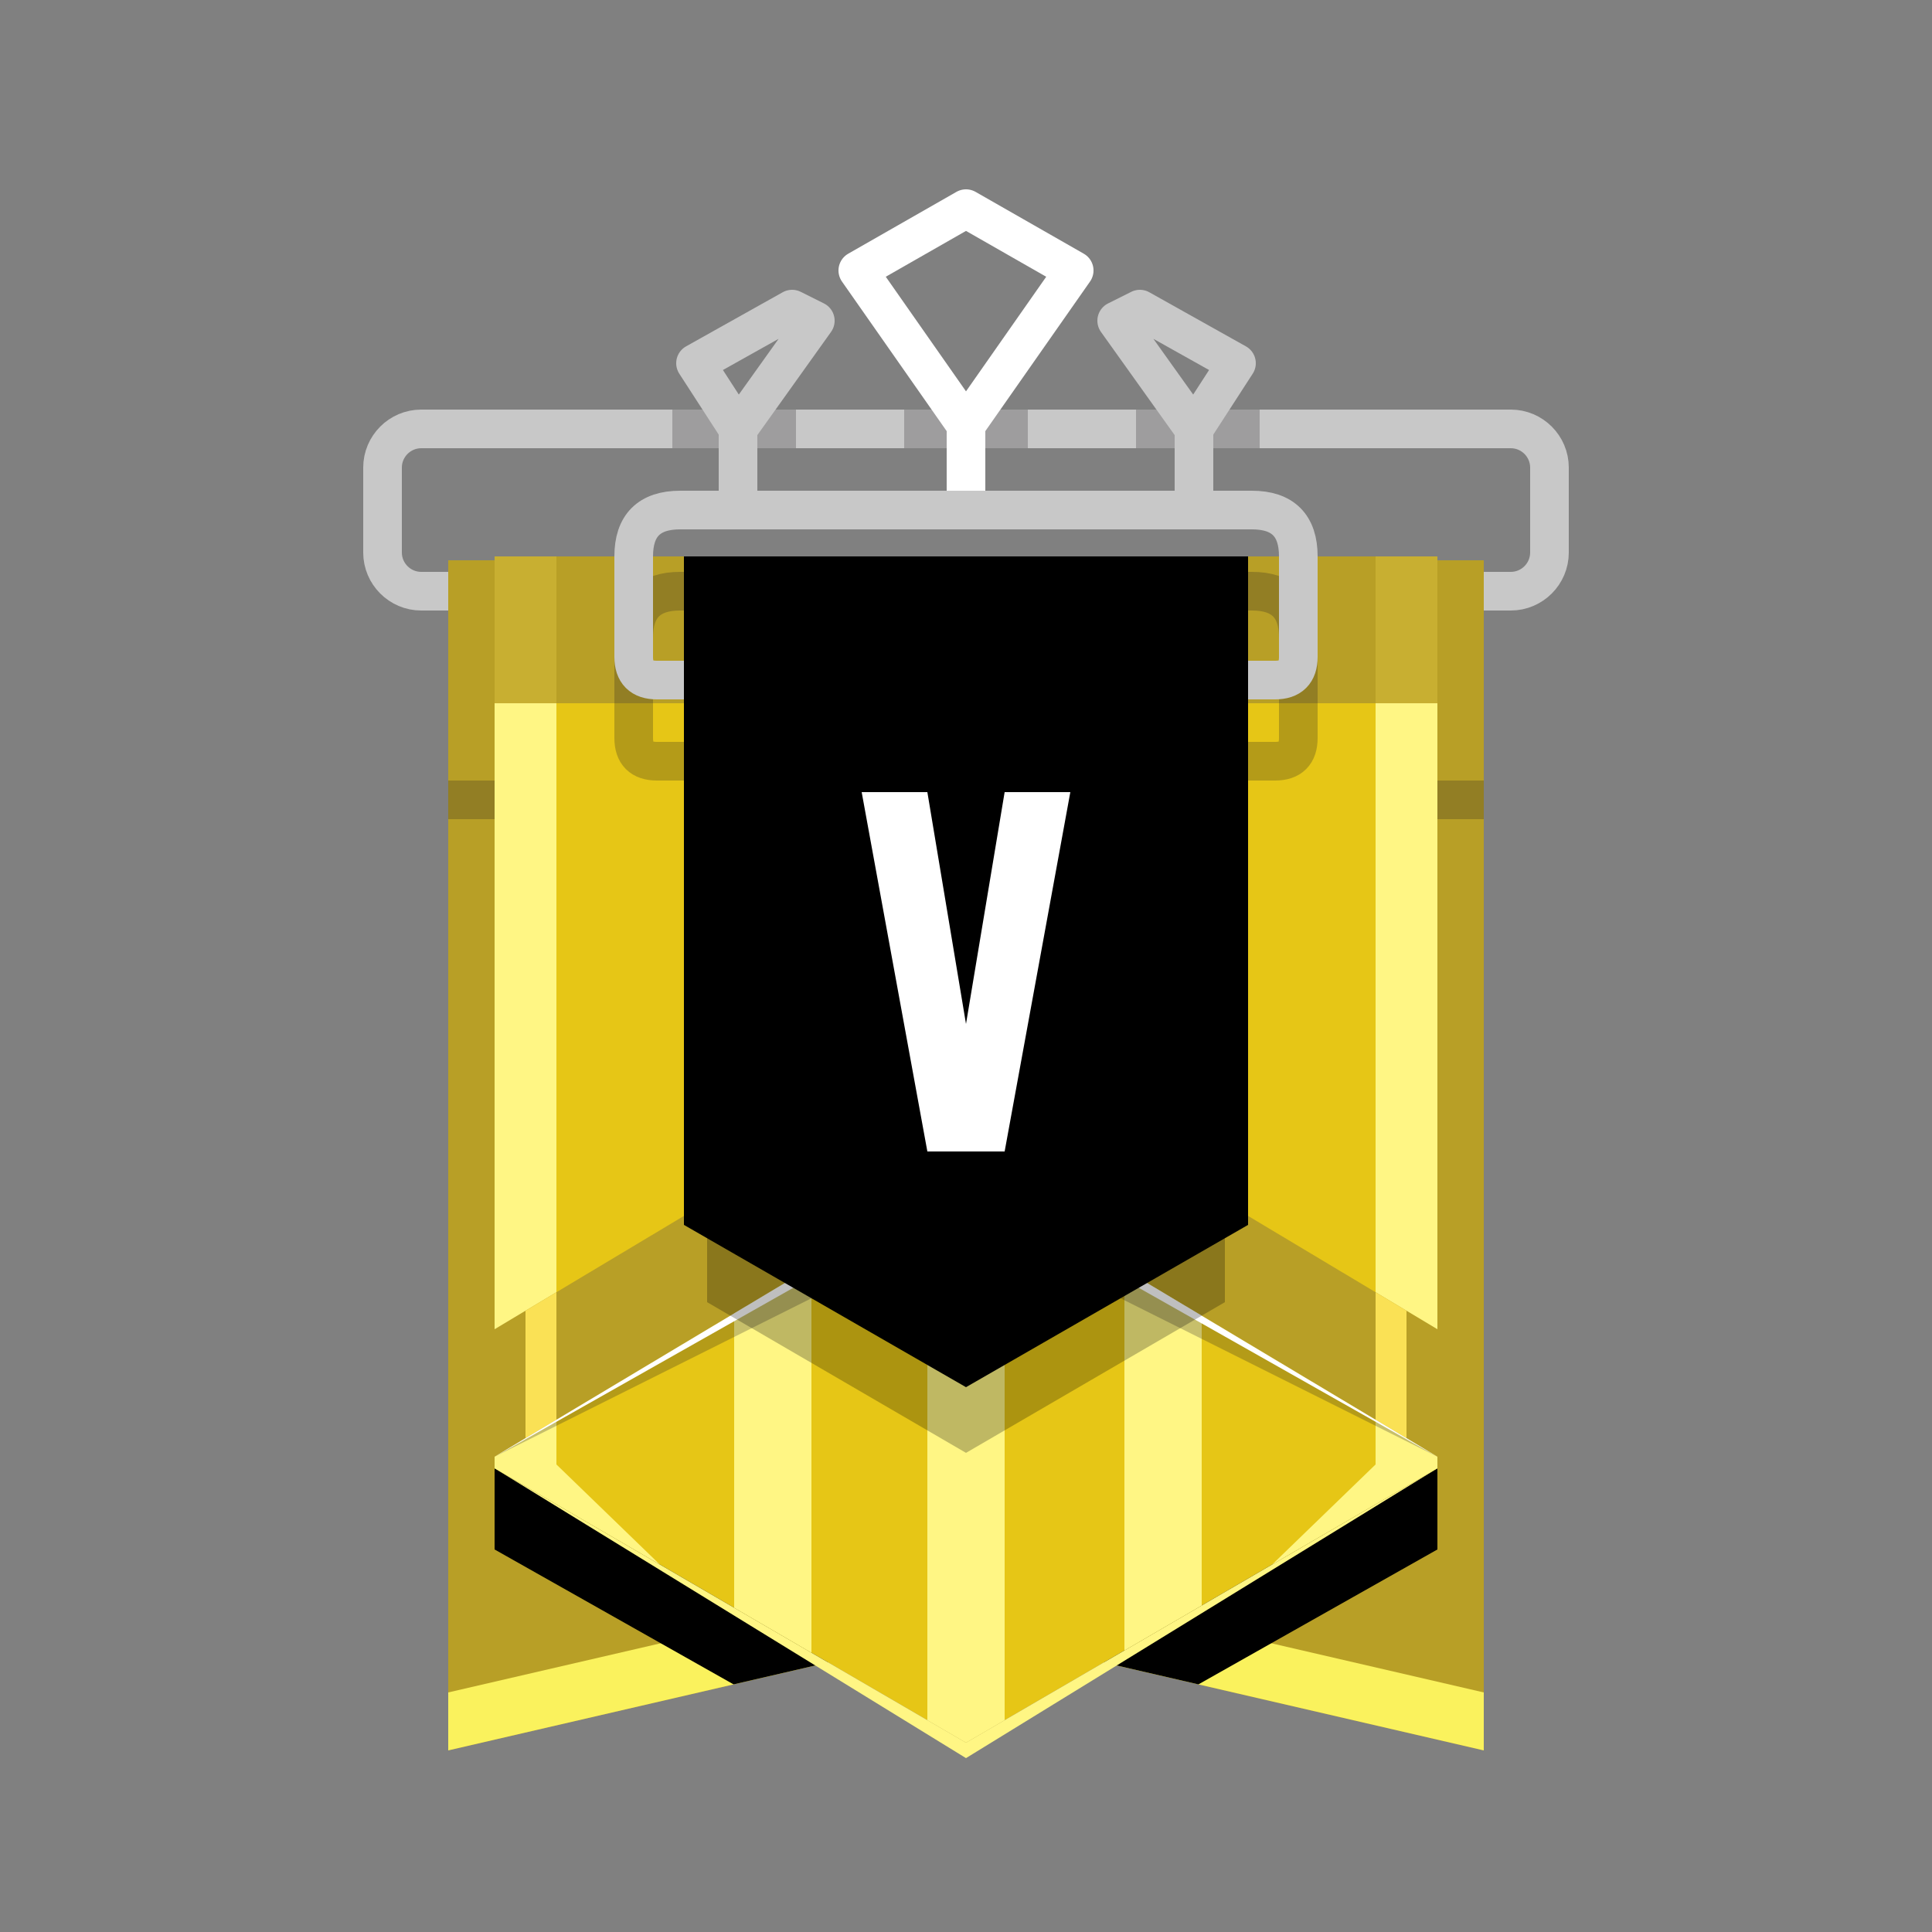<svg
  xmlns="http://www.w3.org/2000/svg"
  width="500"
  height="500"
  viewBox="0 0 500 500"
  class="r6data__rank r6data__rank__v3 r6data__rank__v3__gold_5"
  id="gold_5"
>
  <rect x="0" y="0" width="500" height="500" fill="#808080" stroke="none"/>
  <g
    fill="none"
    stroke-width="10"
    stroke-linejoin="round"
  >
    <path stroke="#c8c8c8" d="M391 111c5.5 0 10 4.5 10 10v22c0 5.5-4.5 10-10 10h-282c-5.5 0-10-4.5-10-10v-22c0-5.5 4.5-10 10-10z" />
    <path stroke="#231F20" opacity="0.25" d="M174 111h32M234 111h32M294 111h32" />
    <g stroke="#c8c8c8">
      <path d="M191 134v-23l-11-17 25-14 6 3-20 28" />
      <path stroke="#ffffff" d="M250 134v-24l-28-40 28-16 28 16-28 40" />
      <path d="M309 134v-23l11-17-25-14-6 3 20 28" />
    </g>
    <path id="path-1" d="M384 145v308l-134-31-134 31v-308Z" />
    <use fill="#b89f26" href="#path-1" />
    <path fill="#faf25d" d="M384 438v15l-134-31-134 31v-15l134-31Z" />
    <clipPath id="shadow-clip-1">
      <path d="M128 378l92 51-30 7L128 401ZM372 378l-92 51 30 7L372 401Z" />
    </clipPath>
    <use href="#path-1" clip-path="url(#shadow-clip-1)" fill="#000000" opacity="0.25" />
    <path fill="#231F20" opacity="0.25" d="M128 202v10h-12v-10zM384 202v10h-12v-10z" />
    <path id="path-2" d="M372 144v236l-122 71-122-71v-236Z" />
    <use href="#path-2" fill="#e6c616" />
    <path fill="#b89f26" d="M372 144v38h-244v-38Z" />
    <path fill="#fae155" opacity="0.25" d="M128 144h16v38h-16ZM356 144h16v38h-16Z" />
    <clipPath id="shadow-clip-2">
      <path d="M128 182h16v197l31 30h-47ZM190 167l10-6 10 6v265h-20ZM240 167l10-6 10 6v290h-20ZM291 167l10-6 10 6v265h-20ZM356 182h16v227h-47l31-30Z" />
    </clipPath>
    <use href="#path-2" clip-path="url(#shadow-clip-2)" fill="#fff684" />
    <path stroke="#231F20" opacity="0.25" d="M178 197h-8q-6 0-6-6v-26q0-12 12-12h148q12 0 12 12v26q0 6-6 6h-8" />
    <path stroke="#c8c8c8" d="M178 176h-8q-6 0-6-6V144q0-12 12-12H324q12 0 12 12V170q0 6-6 6h-8" />
    <path fill="#fff684" d="M128 380 250 455 372 380 250 451Z" />
    <g>
      <path fill="#231F20" opacity="0.25" d="M128 377l122-73 122 73-122-61Z" />
      <path id="stripe1" d="M128 344l122-73 122 73v33l-122-73-122 73Z" />
      <clipPath id="shadow-clip-4">
        <path d="M136 339l8-5v34l-8 5ZM364 339l-8-5v34l8 5Z" />
      </clipPath>
      <use href="#stripe1" fill="#b89f26" />
      <use href="#stripe1" clip-path="url(#shadow-clip-4)" fill="#fae155" />
      <path fill="#ffffff" d="M128 377l122-73 122 73-122-69Z" />
    </g>
  </g>
  <g>
    <path fill="#000000" opacity="0.25" d="M317 319v18l-67 39-67-39v-18Z" />
    <path fill="#000000" d="M323 144v173l-73 42-73-42v-173Z" />
    <path fill="#ffffff" d="M250 265l10-60h17l-17 93h-20l-17-93h17Z" />
  </g>
</svg>
